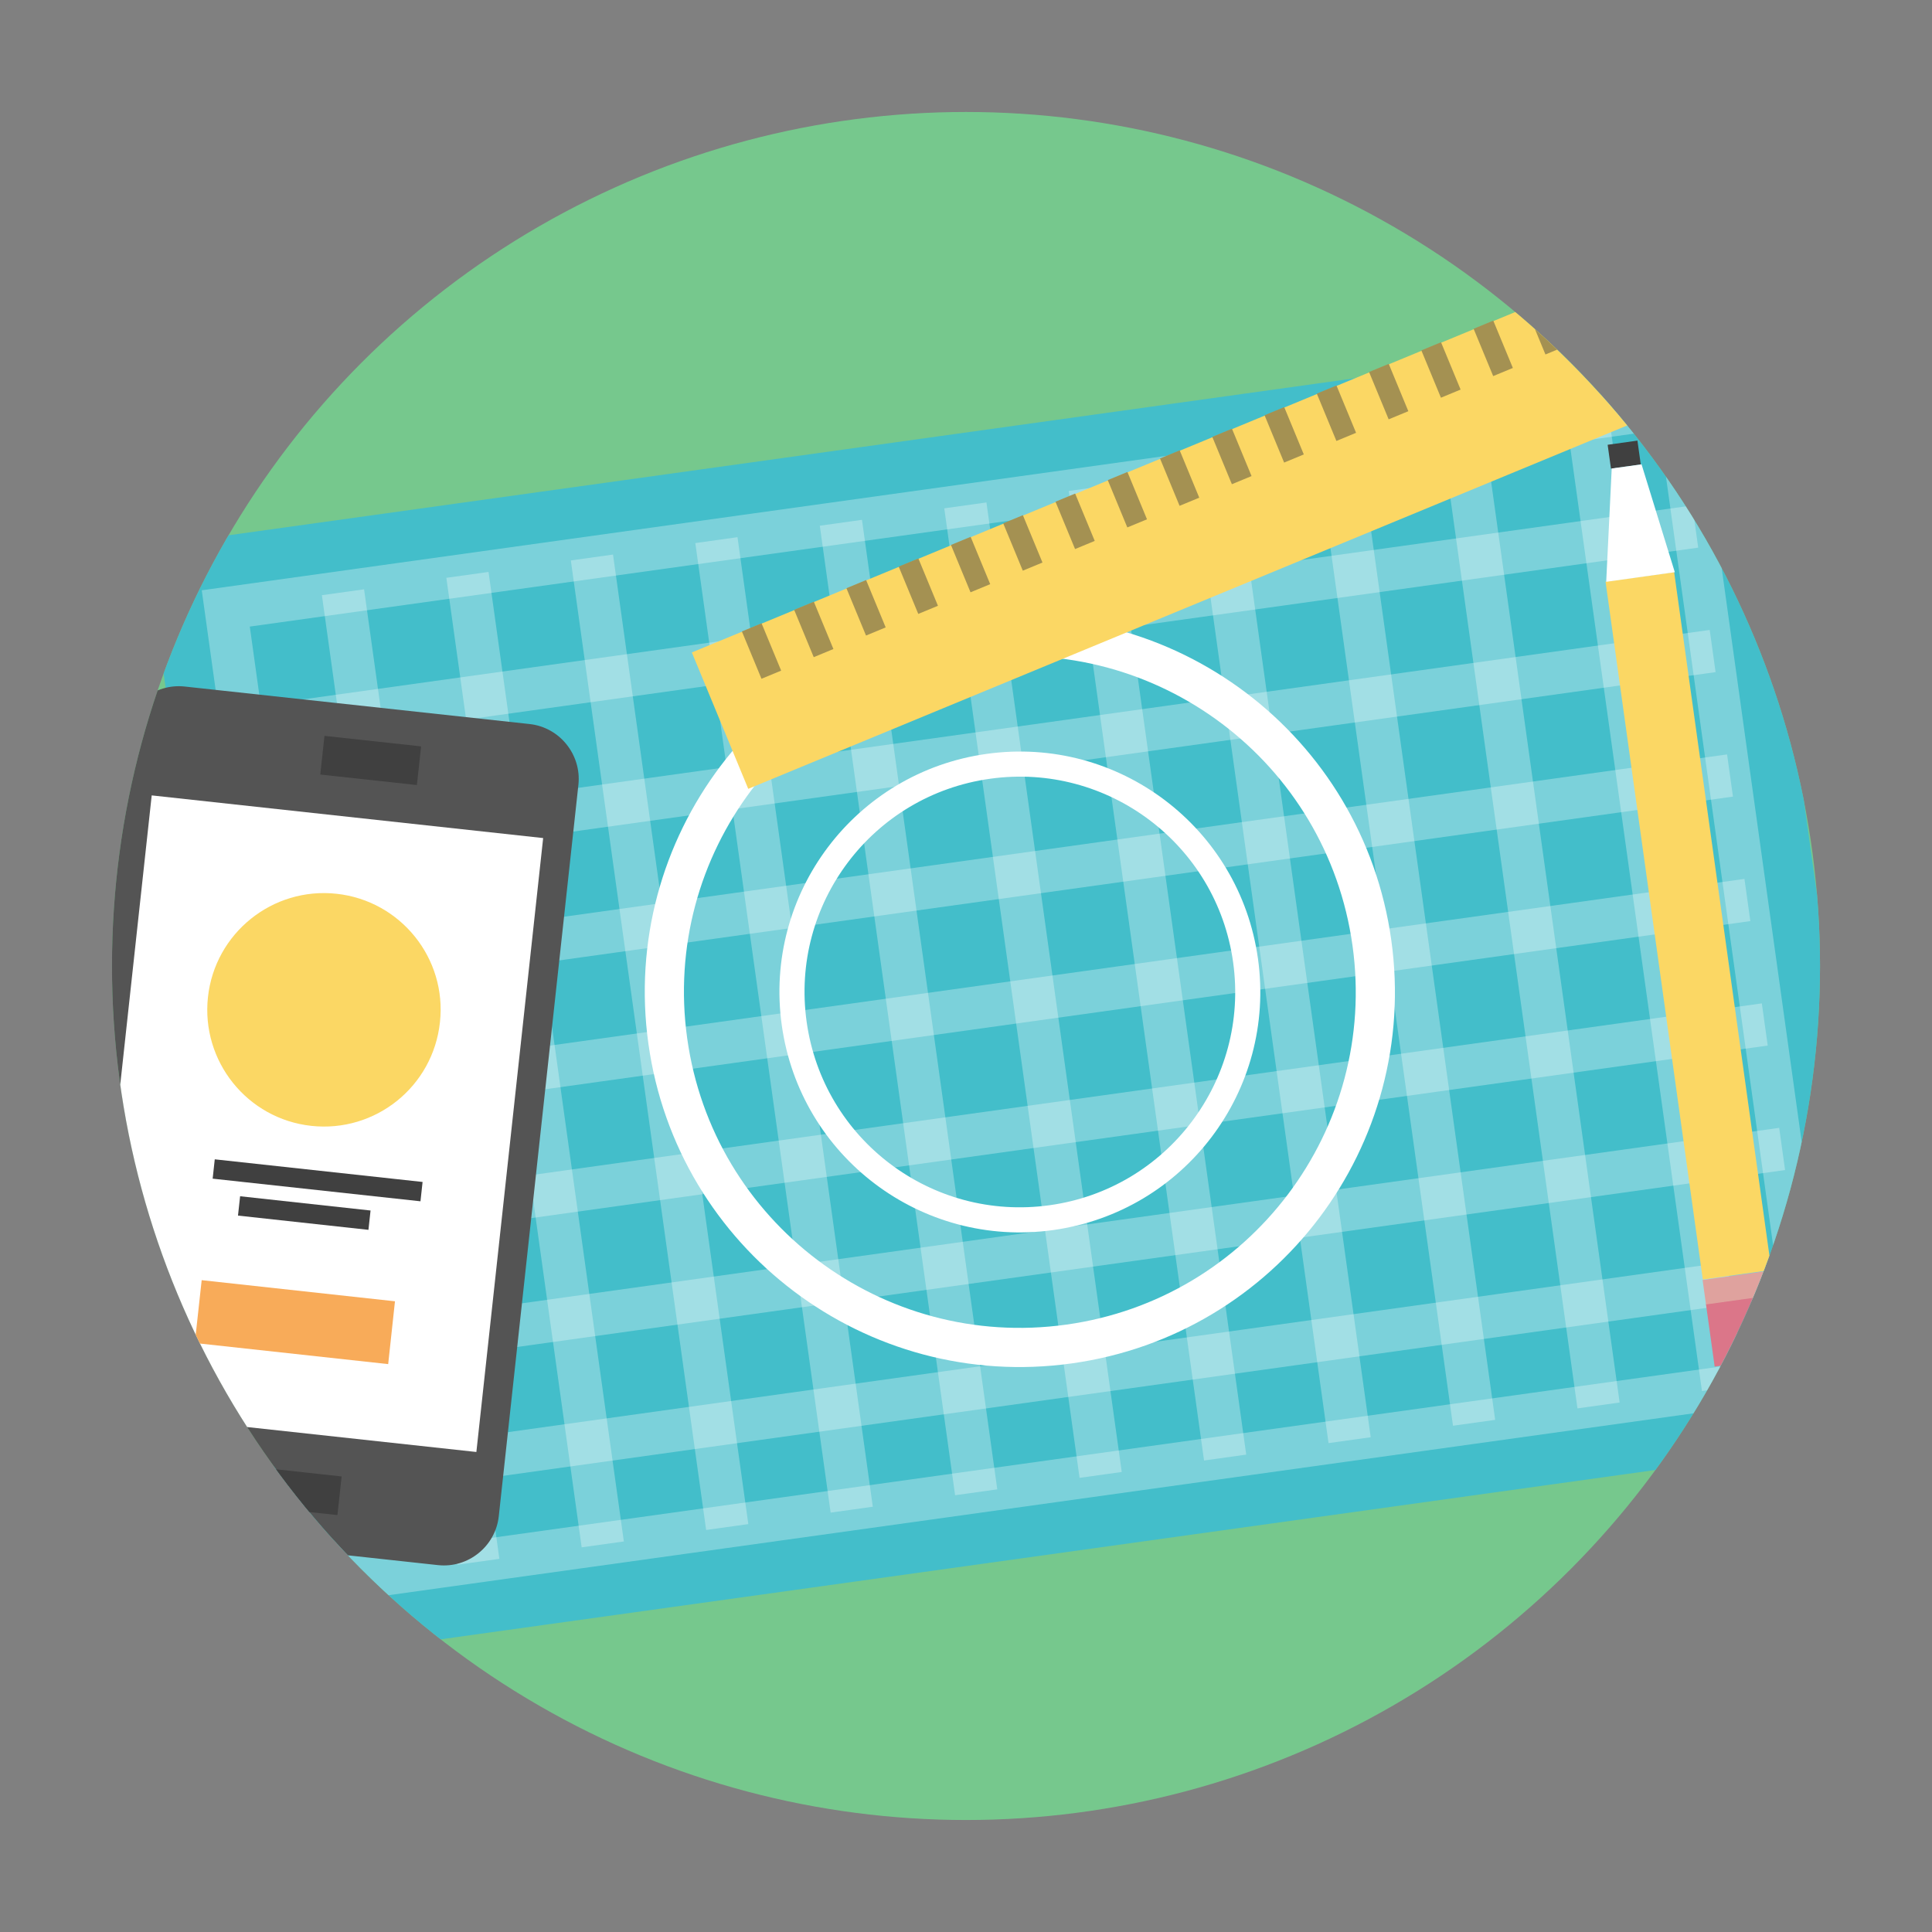 <?xml version="1.0" encoding="utf-8"?>
<!-- Generator: Adobe Illustrator 16.0.0, SVG Export Plug-In . SVG Version: 6.00 Build 0)  -->
<!DOCTYPE svg PUBLIC "-//W3C//DTD SVG 1.1//EN" "http://www.w3.org/Graphics/SVG/1.1/DTD/svg11.dtd">
<svg version="1.1" id="Layer_1" xmlns="http://www.w3.org/2000/svg" xmlns:xlink="http://www.w3.org/1999/xlink" x="0px" y="0px"
	 width="200.012px" height="200.012px" viewBox="0 0 200.012 200.012" enable-background="new 0 0 200.012 200.012"
	 xml:space="preserve">
<rect x="0" y="0" width="200.012" height="200.012" fill="#808080" stroke="none"/>
<g>
	<defs>
		<circle id="SVGID_5_" cx="100.006" cy="100.005" r="88.413"/>
	</defs>
	<use xlink:href="#SVGID_5_"  overflow="visible" fill="#76C88D"/>
	<clipPath id="SVGID_2_">
		<use xlink:href="#SVGID_5_"  overflow="visible"/>
	</clipPath>
	<g clip-path="url(#SVGID_2_)">
		
			<rect x="22.37" y="44.558" transform="matrix(0.99 -0.138 0.138 0.99 -13.182 15.581)" fill="#43BECA" width="166.435" height="116.284"/>
		<g>
			
				<rect x="29.672" y="52.025" transform="matrix(0.99 -0.138 0.138 0.99 -13.181 15.579)" opacity="0.3" fill="none" stroke="#FFFFFF" stroke-width="4.409" stroke-miterlimit="10" width="151.821" height="101.344"/>
			
				<line opacity="0.3" fill="none" stroke="#FFFFFF" stroke-width="4.409" stroke-miterlimit="10" x1="35.508" y1="61.313" x2="49.515" y2="161.685"/>
			
				<line opacity="0.3" fill="none" stroke="#FFFFFF" stroke-width="4.409" stroke-miterlimit="10" x1="48.393" y1="59.515" x2="62.401" y2="159.885"/>
			
				<line opacity="0.3" fill="none" stroke="#FFFFFF" stroke-width="4.409" stroke-miterlimit="10" x1="61.279" y1="57.716" x2="75.287" y2="158.088"/>
			
				<line opacity="0.3" fill="none" stroke="#FFFFFF" stroke-width="4.409" stroke-miterlimit="10" x1="74.167" y1="55.917" x2="88.175" y2="156.29"/>
			
				<line opacity="0.3" fill="none" stroke="#FFFFFF" stroke-width="4.409" stroke-miterlimit="10" x1="87.053" y1="54.12" x2="101.061" y2="154.491"/>
			
				<line opacity="0.3" fill="none" stroke="#FFFFFF" stroke-width="4.409" stroke-miterlimit="10" x1="99.939" y1="52.321" x2="113.946" y2="152.692"/>
			
				<line opacity="0.3" fill="none" stroke="#FFFFFF" stroke-width="4.409" stroke-miterlimit="10" x1="112.825" y1="50.523" x2="126.833" y2="150.895"/>
			
				<line opacity="0.3" fill="none" stroke="#FFFFFF" stroke-width="4.409" stroke-miterlimit="10" x1="125.713" y1="48.725" x2="139.721" y2="149.095"/>
			
				<line opacity="0.3" fill="none" stroke="#FFFFFF" stroke-width="4.409" stroke-miterlimit="10" x1="138.596" y1="46.926" x2="152.606" y2="147.296"/>
			
				<line opacity="0.3" fill="none" stroke="#FFFFFF" stroke-width="4.409" stroke-miterlimit="10" x1="151.483" y1="45.128" x2="165.491" y2="145.5"/>
			
				<line opacity="0.3" fill="none" stroke="#FFFFFF" stroke-width="4.409" stroke-miterlimit="10" x1="164.372" y1="43.329" x2="178.379" y2="143.7"/>
			
				<line opacity="0.3" fill="none" stroke="#FFFFFF" stroke-width="4.409" stroke-miterlimit="10" x1="25.14" y1="75.497" x2="175.504" y2="54.512"/>
			
				<line opacity="0.3" fill="none" stroke="#FFFFFF" stroke-width="4.409" stroke-miterlimit="10" x1="26.938" y1="88.384" x2="177.303" y2="67.398"/>
			
				<line opacity="0.3" fill="none" stroke="#FFFFFF" stroke-width="4.409" stroke-miterlimit="10" x1="28.737" y1="101.27" x2="179.102" y2="80.285"/>
			
				<line opacity="0.3" fill="none" stroke="#FFFFFF" stroke-width="4.409" stroke-miterlimit="10" x1="30.536" y1="114.157" x2="180.901" y2="93.172"/>
			
				<line opacity="0.3" fill="none" stroke="#FFFFFF" stroke-width="4.409" stroke-miterlimit="10" x1="32.334" y1="127.043" x2="182.7" y2="106.059"/>
			
				<line opacity="0.3" fill="none" stroke="#FFFFFF" stroke-width="4.409" stroke-miterlimit="10" x1="34.132" y1="139.93" x2="184.497" y2="118.946"/>
			
				<line opacity="0.3" fill="none" stroke="#FFFFFF" stroke-width="4.409" stroke-miterlimit="10" x1="35.931" y1="152.815" x2="186.295" y2="131.829"/>
		</g>
		<path fill="none" stroke="#FFFFFF" stroke-width="4.055" stroke-miterlimit="10" d="M142.026,97.605
			c2.812,20.135-11.227,38.727-31.353,41.535c-20.136,2.81-38.728-11.227-41.538-31.362C66.327,87.652,80.365,69.06,100.5,66.249
			C120.626,63.44,139.218,77.479,142.026,97.605z"/>
		<path fill="none" stroke="#FFFFFF" stroke-width="2.599" stroke-miterlimit="10" d="M128.946,99.432
			c1.802,12.911-7.196,24.825-20.1,26.626c-12.91,1.802-24.824-7.193-26.626-20.105c-1.801-12.903,7.194-24.818,20.105-26.62
			C115.228,77.532,127.144,86.529,128.946,99.432z"/>
		<g>
			
				<rect x="114.369" y="3.523" transform="matrix(-0.382 -0.924 0.924 -0.382 117.896 188.688)" fill="#FBD764" width="15.283" height="102.837"/>
			
				<line fill="none" stroke="#A49152" stroke-width="2.204" stroke-miterlimit="10" x1="79.851" y1="69.849" x2="77.823" y2="64.949"/>
			
				<line fill="none" stroke="#A49152" stroke-width="2.204" stroke-miterlimit="10" x1="85.261" y1="67.612" x2="83.234" y2="62.712"/>
			
				<line fill="none" stroke="#A49152" stroke-width="2.204" stroke-miterlimit="10" x1="90.673" y1="65.374" x2="88.646" y2="60.473"/>
			
				<line fill="none" stroke="#A49152" stroke-width="2.204" stroke-miterlimit="10" x1="96.083" y1="63.135" x2="94.056" y2="58.234"/>
			
				<line fill="none" stroke="#A49152" stroke-width="2.204" stroke-miterlimit="10" x1="101.493" y1="60.897" x2="99.467" y2="55.996"/>
			
				<line fill="none" stroke="#A49152" stroke-width="2.204" stroke-miterlimit="10" x1="106.905" y1="58.658" x2="104.877" y2="53.757"/>
			
				<line fill="none" stroke="#A49152" stroke-width="2.204" stroke-miterlimit="10" x1="112.315" y1="56.42" x2="110.288" y2="51.519"/>
			
				<line fill="none" stroke="#A49152" stroke-width="2.204" stroke-miterlimit="10" x1="117.725" y1="54.182" x2="115.7" y2="49.282"/>
			
				<line fill="none" stroke="#A49152" stroke-width="2.204" stroke-miterlimit="10" x1="123.135" y1="51.944" x2="121.11" y2="47.044"/>
			
				<line fill="none" stroke="#A49152" stroke-width="2.204" stroke-miterlimit="10" x1="128.549" y1="49.707" x2="126.522" y2="44.805"/>
			
				<line fill="none" stroke="#A49152" stroke-width="2.204" stroke-miterlimit="10" x1="133.959" y1="47.467" x2="131.932" y2="42.566"/>
			
				<line fill="none" stroke="#A49152" stroke-width="2.204" stroke-miterlimit="10" x1="139.37" y1="45.229" x2="137.342" y2="40.328"/>
			
				<line fill="none" stroke="#A49152" stroke-width="2.204" stroke-miterlimit="10" x1="144.78" y1="42.991" x2="142.752" y2="38.09"/>
			
				<line fill="none" stroke="#A49152" stroke-width="2.204" stroke-miterlimit="10" x1="150.192" y1="40.752" x2="148.165" y2="35.852"/>
			
				<line fill="none" stroke="#A49152" stroke-width="2.204" stroke-miterlimit="10" x1="155.602" y1="38.514" x2="153.575" y2="33.615"/>
			
				<line fill="none" stroke="#A49152" stroke-width="2.204" stroke-miterlimit="10" x1="161.012" y1="36.276" x2="158.985" y2="31.376"/>
		</g>
		
			<rect x="171.292" y="59.387" transform="matrix(0.99 -0.138 0.138 0.99 -11.56 25.056)" fill="#FBD764" width="7.174" height="72.979"/>
		
			<rect x="177.135" y="134.464" transform="matrix(0.99 -0.138 0.138 0.99 -17.312 26.317)" fill="#DB7689" width="7.174" height="6.553"/>
		
			<rect x="176.512" y="132.002" transform="matrix(0.99 -0.138 0.138 0.99 -16.701 26.188)" fill="#DFA29E" width="7.174" height="2.557"/>
		
			<rect x="166.667" y="45.8" transform="matrix(0.99 -0.138 0.138 0.99 -4.888 23.703)" fill="#404040" width="3.116" height="2.497"/>
		<polygon fill="#FFFFFF" points="169.942,48.07 166.854,48.501 166.284,60.232 173.387,59.239 		"/>
		<g>
			<g>
				<path fill="#545454" d="M51.636,156.972c-0.34,3.121-3.171,5.397-6.292,5.058l-35.699-3.88c-3.121-0.34-5.396-3.171-5.057-6.292
					l8.244-75.728c0.34-3.121,3.171-5.396,6.292-5.057l35.699,3.883c3.121,0.339,5.396,3.171,5.057,6.292L51.636,156.972z"/>
			</g>
			<polygon fill="#FFFFFF" points="49.317,150.318 8.791,145.908 15.706,82.344 56.231,86.761 			"/>
			<polygon fill="#404040" points="34.934,156.852 21.419,155.375 21.853,151.375 35.367,152.851 			"/>
			
				<line fill="none" stroke="#404040" stroke-width="4.027" stroke-miterlimit="10" x1="33.374" y1="78.183" x2="43.378" y2="79.271"/>
			<polygon fill="#F8AB59" points="40.187,141.221 20.168,139.035 20.879,132.53 40.89,134.717 			"/>
			<path fill="#FBD764" d="M45.545,105.838c-0.716,6.65-6.676,11.438-13.315,10.719c-6.629-0.721-11.421-6.688-10.702-13.328
				c0.723-6.631,6.688-11.422,13.319-10.7C41.478,93.251,46.278,99.217,45.545,105.838z"/>
			
				<line fill="none" stroke="#404040" stroke-width="2.014" stroke-miterlimit="10" x1="22.124" y1="121.021" x2="43.639" y2="123.364"/>
			
				<line fill="none" stroke="#404040" stroke-width="2.014" stroke-miterlimit="10" x1="24.748" y1="124.844" x2="38.253" y2="126.32"/>
		</g>
	</g>
</g>
</svg>
